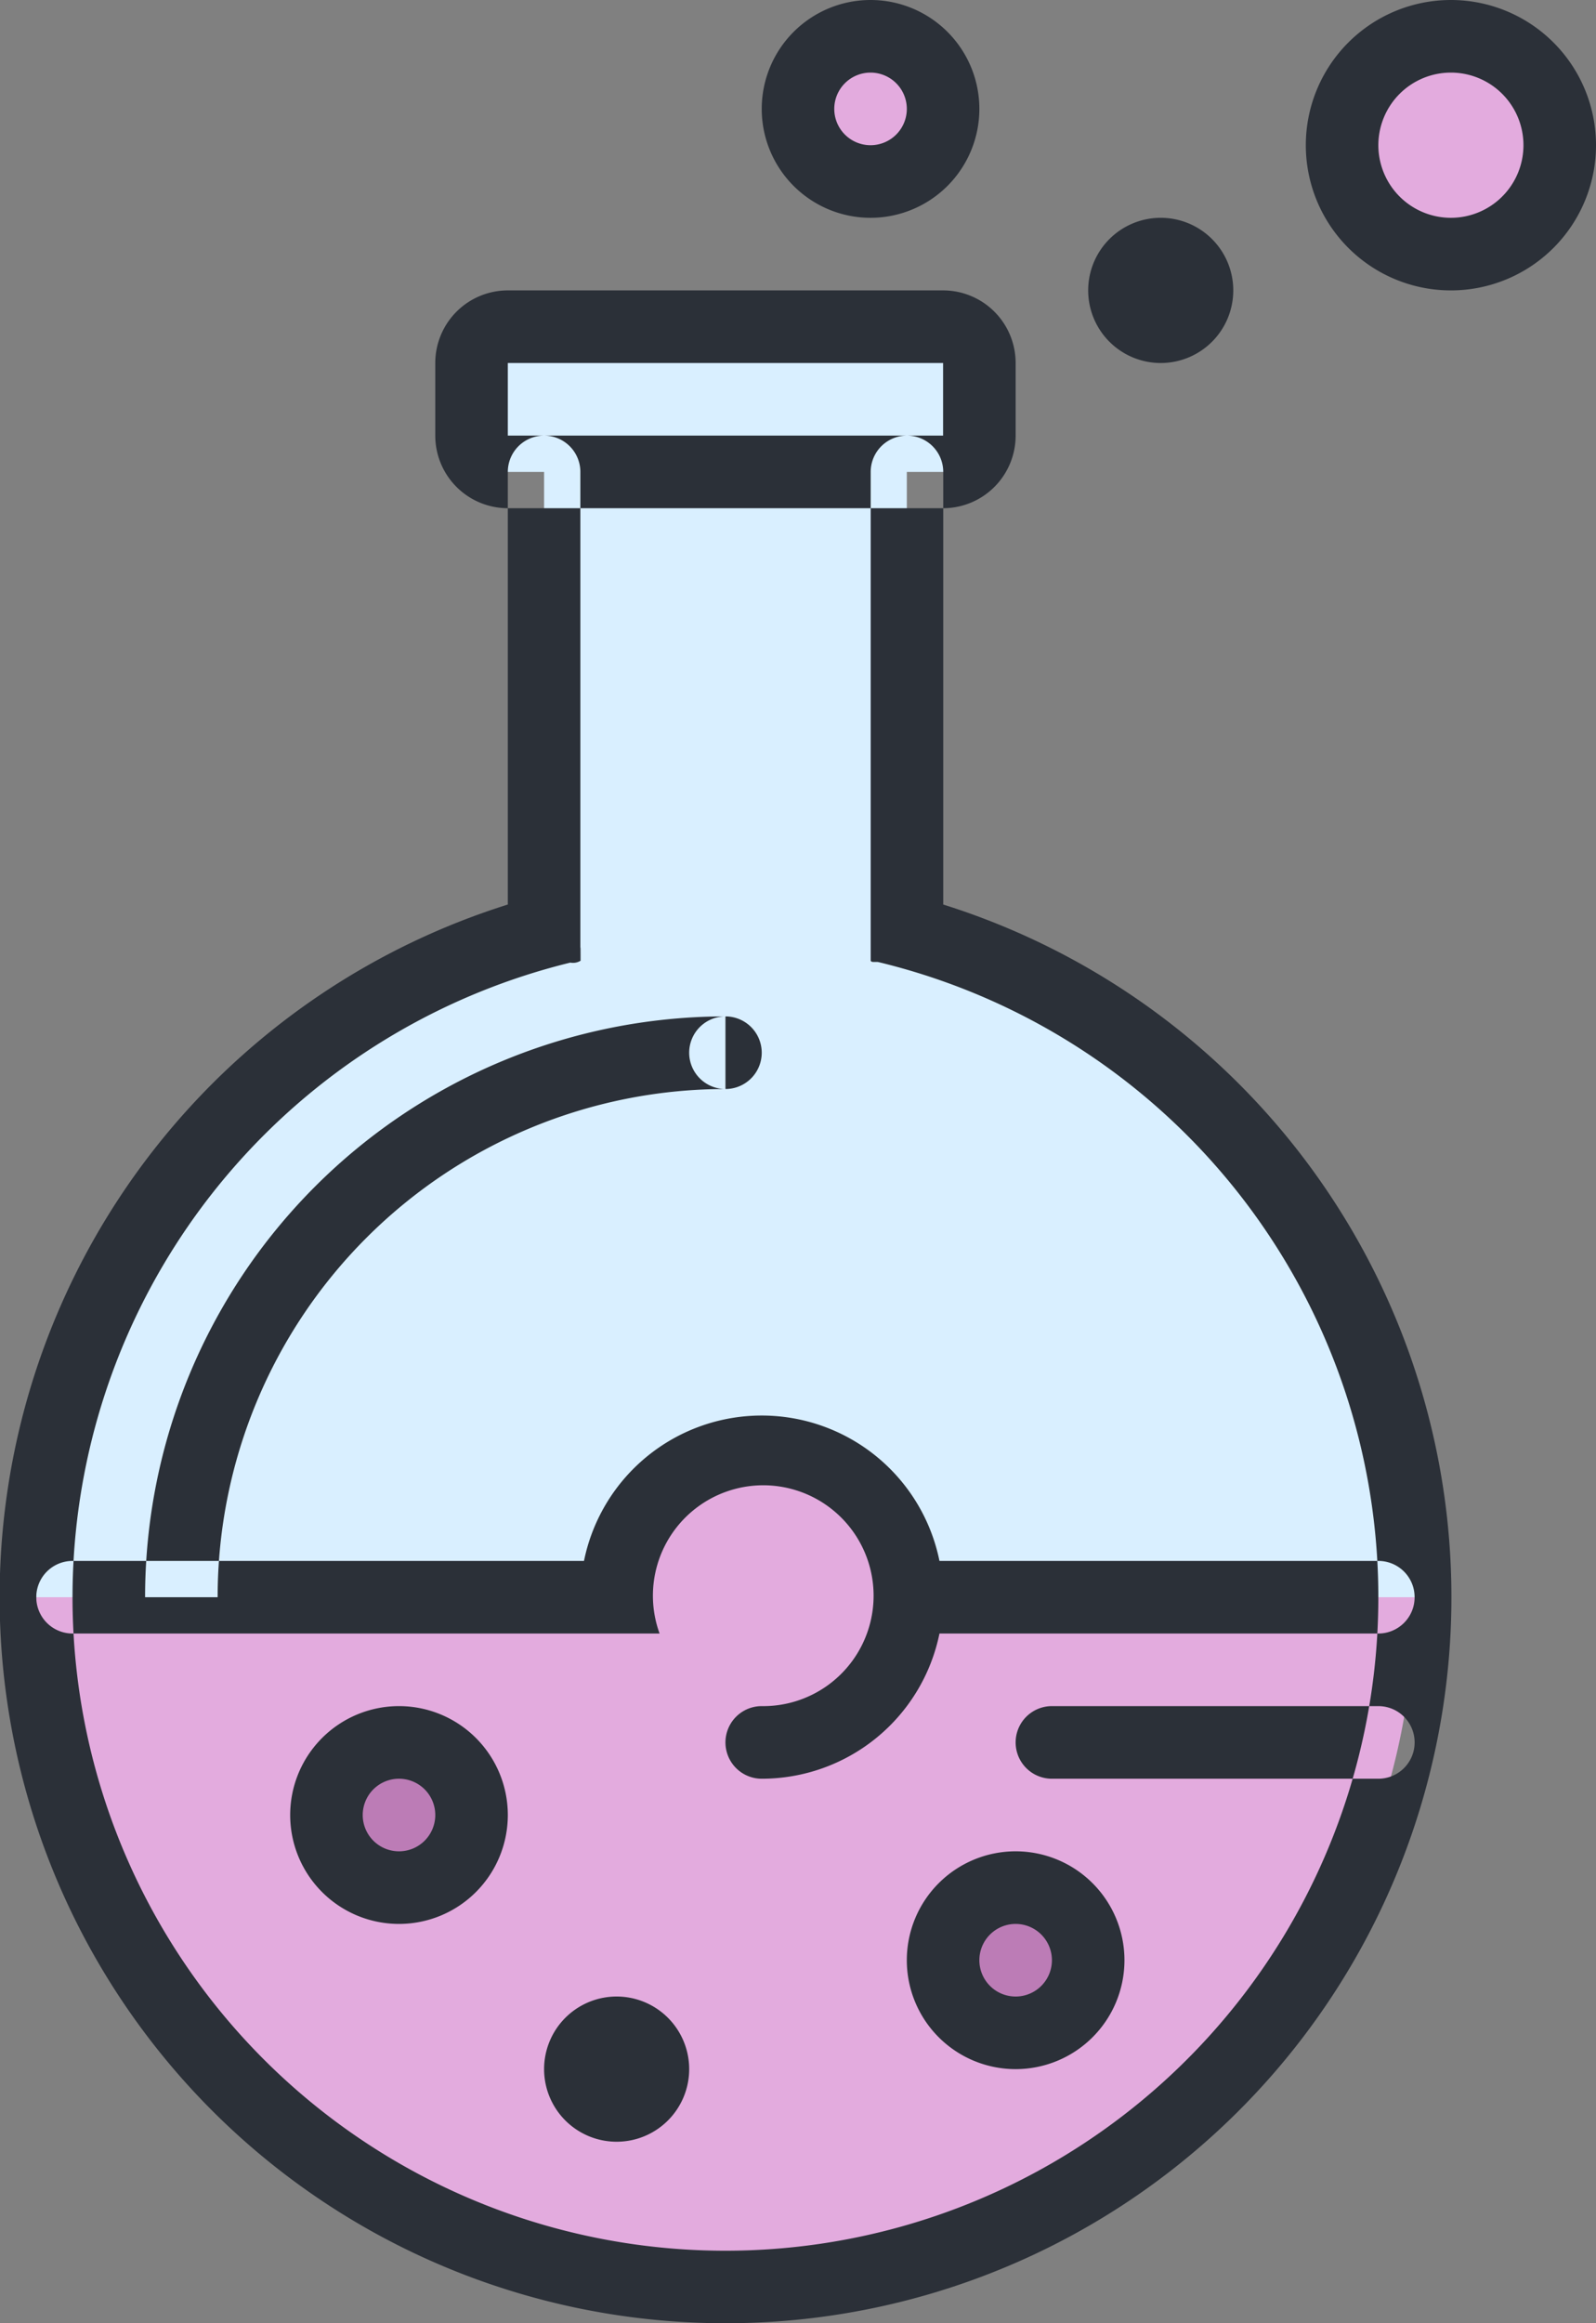 <svg id="icons" xmlns="http://www.w3.org/2000/svg" width="44" height="64" viewBox="0 0 44 64">
  <rect x="0" y="0" width="44" height="64" fill="#808080" stroke="none"/>
  <defs>
    <style>
      .cls-1 {
        fill: #d9efff;
      }

      .cls-1, .cls-2, .cls-3, .cls-4 {
        fill-rule: evenodd;
      }

      .cls-2 {
        fill: #e3abde;
      }

      .cls-3 {
        fill: #bc7cb6;
      }

      .cls-4 {
        fill: #2b3038;
      }
    </style>
  </defs>
  <g id="r5">
    <g id="research">
      <path class="cls-1" d="M1,44A18.992,18.992,0,0,1,15,25.687V13H13V9H27v4H25V25.687A18.992,18.992,0,0,1,39,44H1Z"/>
      <path class="cls-2" d="M39,44A19,19,0,0,1,1,44H17a4,4,0,0,1,8,0H39Z"/>
      <path class="cls-3" d="M11,48a2,2,0,1,1-2,2A2,2,0,0,1,11,48Zm17,4a2,2,0,1,1-2,2A2,2,0,0,1,28,52Z"/>
      <path class="cls-2" d="M40,1a3,3,0,1,1-3,3A3,3,0,0,1,40,1ZM24,1a2,2,0,1,1-2,2A2,2,0,0,1,24,1Z"/>
      <path class="cls-4" d="M14,8H26a2,2,0,0,1,2,2v2a2,2,0,0,1-2,2H14a2,2,0,0,1-2-2V10A2,2,0,0,1,14,8Zm0,2H26v2H14V10Zm6,54a20,20,0,0,1-6-39.082V13a1,1,0,0,1,2,0V26c0,0.319.006-.2,0.006,0.466a0.4,0.4,0,0,1-.283.052,18,18,0,1,0,8.495-.014c-0.071-.017-0.214.023-0.214-0.05,0-1.7,0-1.878,0-.454V13a1,1,0,0,1,2,0V24.918A20,20,0,0,1,20,64ZM24,0a3,3,0,1,1-3,3A3,3,0,0,1,24,0Zm0,2a1,1,0,1,1-1,1A1,1,0,0,1,24,2Zm8,4a2,2,0,1,1-2,2A2,2,0,0,1,32,6Zm8-6a4,4,0,1,1-4,4A4,4,0,0,1,40,0Zm0,2a2,2,0,1,1-2,2A2,2,0,0,1,40,2ZM38,45H25.9A5,5,0,0,1,21,49h0a1,1,0,0,1,0-2h0a3.042,3.042,0,1,0-2.816-2H2a1,1,0,0,1,0-2H16.1a5,5,0,0,1,9.8,0H38A1,1,0,0,1,38,45ZM11,47a3,3,0,1,1-3,3A3,3,0,0,1,11,47Zm0,2a1,1,0,1,1-1,1A1,1,0,0,1,11,49Zm6,6a2,2,0,1,1-2,2A2,2,0,0,1,17,55Zm11-4a3,3,0,1,1-3,3A3,3,0,0,1,28,51Zm0,2a1,1,0,1,1-1,1A1,1,0,0,1,28,53Zm1-6h9a1,1,0,0,1,0,2H29A1,1,0,0,1,29,47ZM6,44H4A16,16,0,0,1,20,28v2A14,14,0,0,0,6,44ZM20,28a1,1,0,1,1-1,1A1,1,0,0,1,20,28Z"/>
    </g>
  </g>
</svg>
